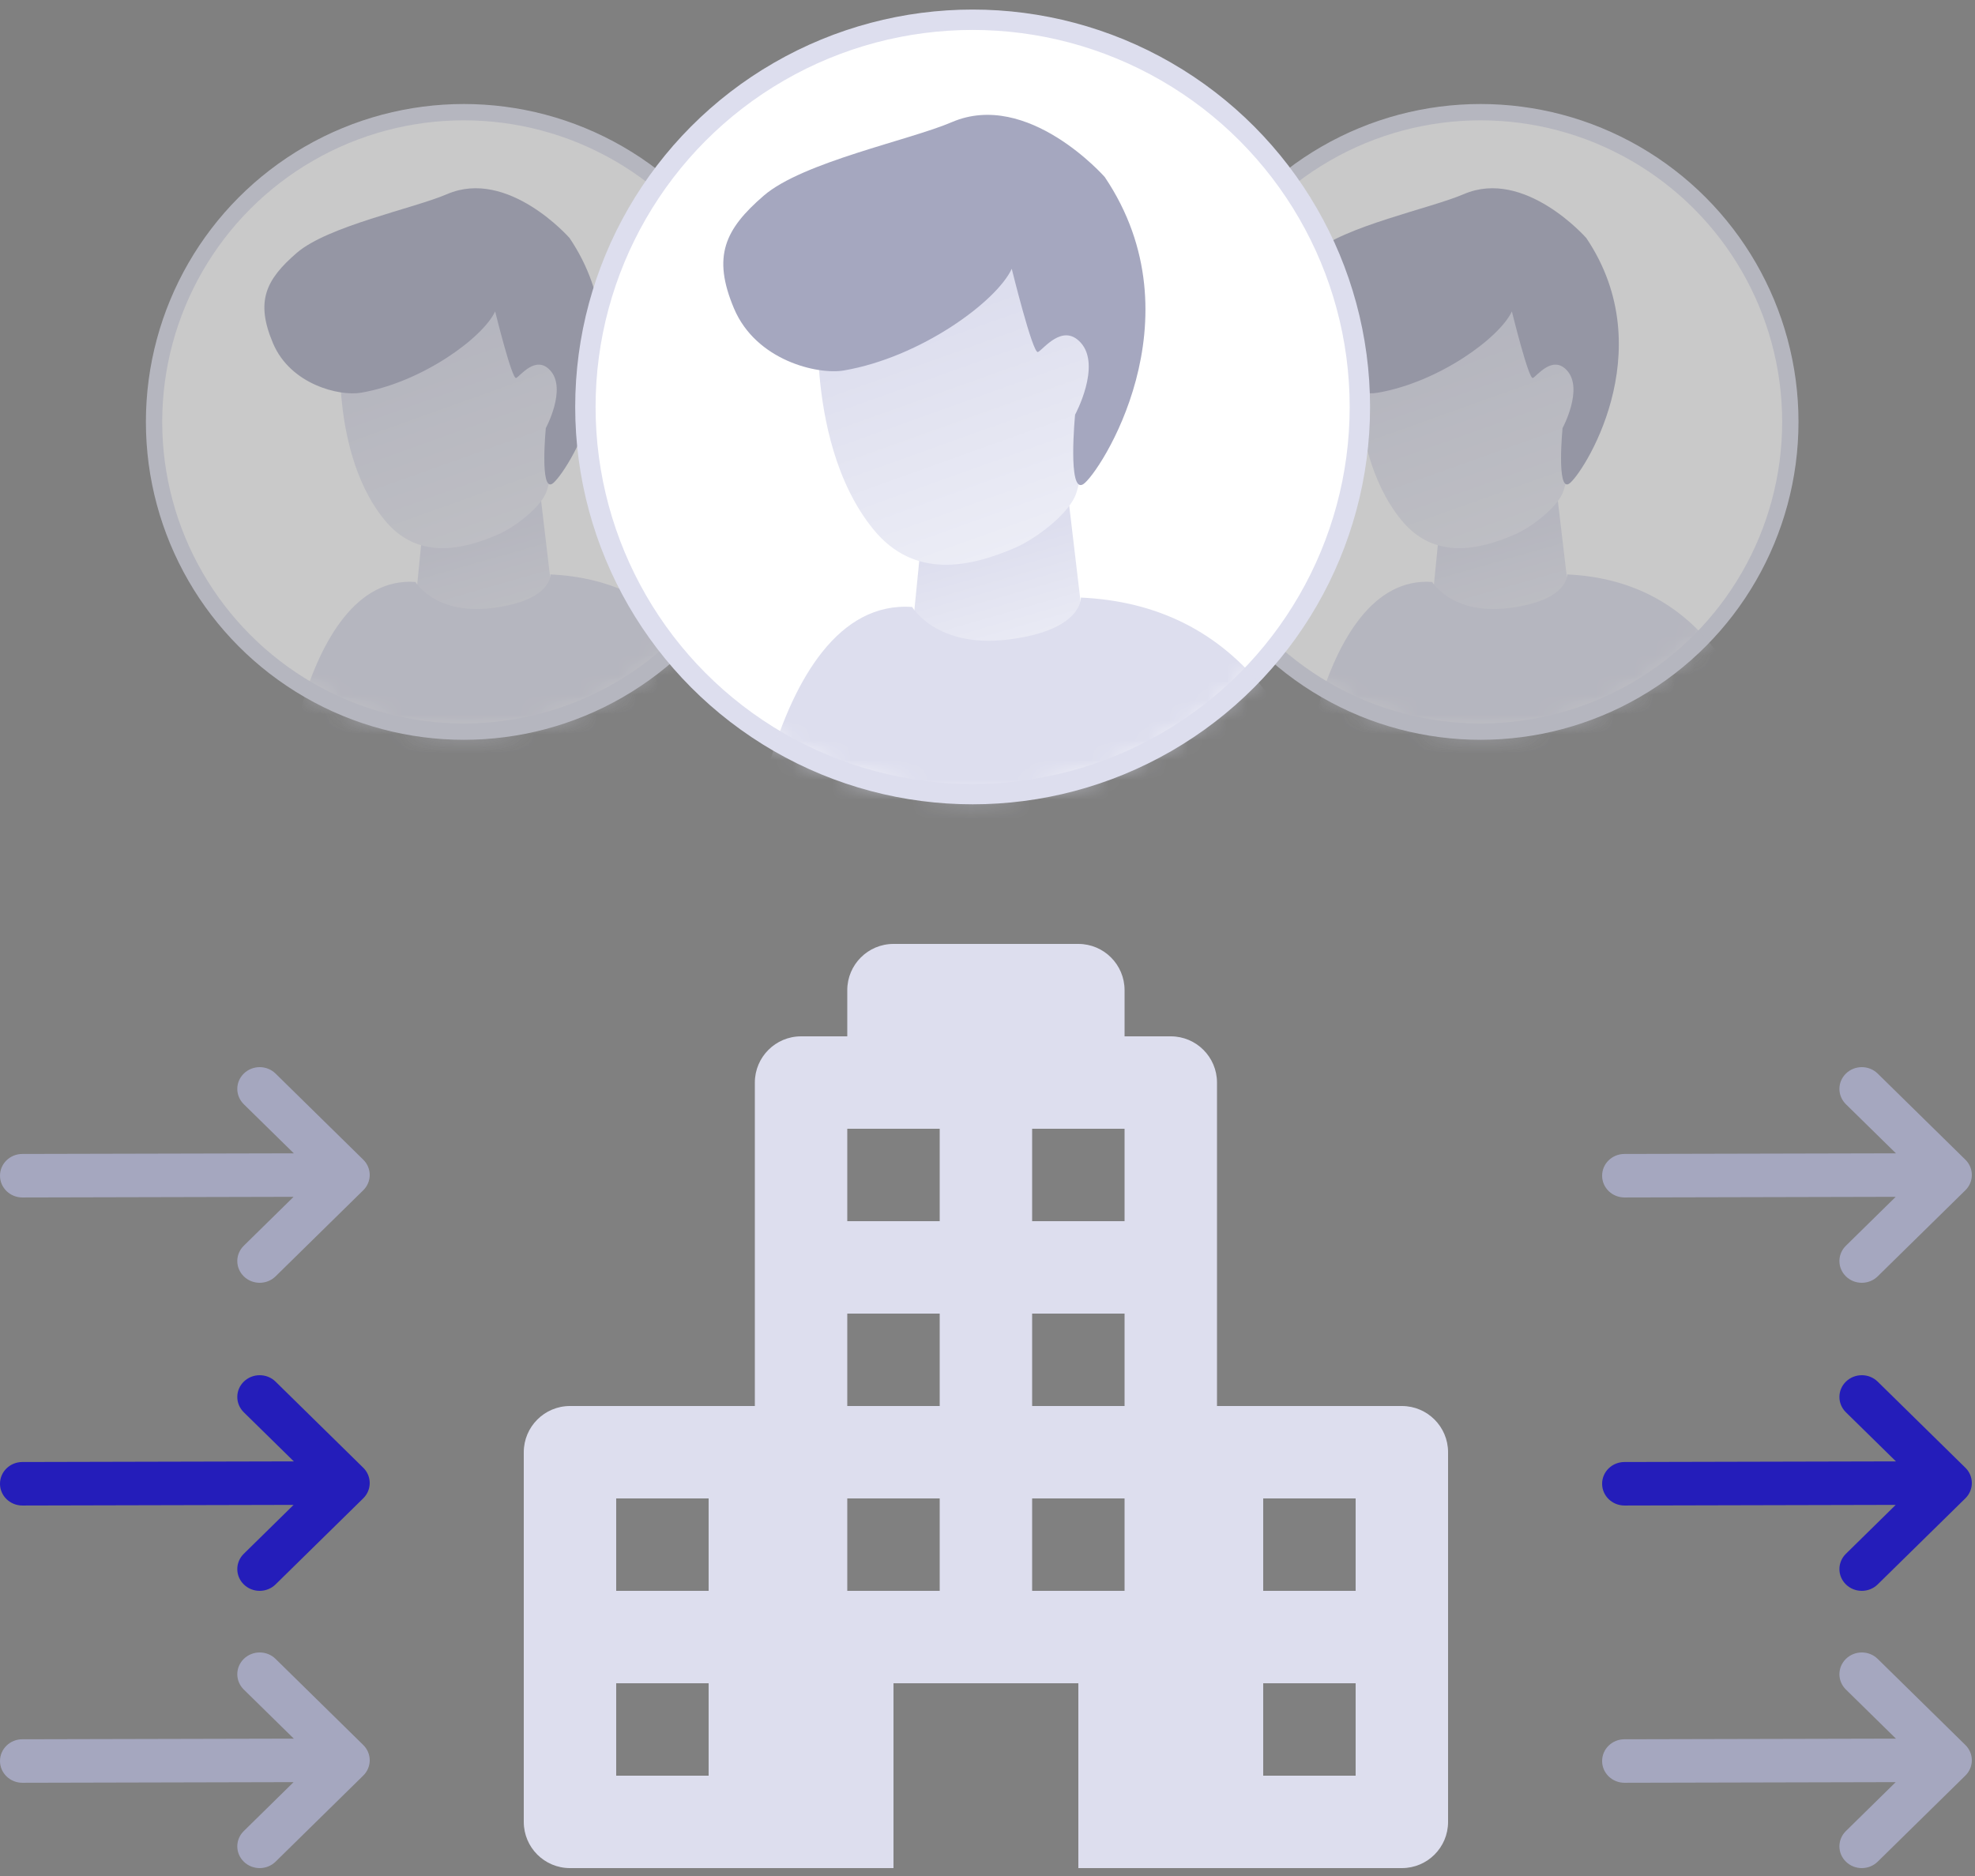 <?xml version="1.0" encoding="UTF-8"?>
<svg width="100px" height="95px" viewBox="0 0 100 95" version="1.1" xmlns="http://www.w3.org/2000/svg" xmlns:xlink="http://www.w3.org/1999/xlink">
    <rect x="0" y="0" width="100" height="95" fill="#808080" stroke="none"/>
    <!-- Generator: Sketch 52.5 (67469) - http://www.bohemiancoding.com/sketch -->
    <title>Group 100 Copy 2</title>
    <desc>Created with Sketch.</desc>
    <defs>
        <circle id="path-1" cx="15.685" cy="15.685" r="15.685"></circle>
        <linearGradient x1="45.166%" y1="-1.699%" x2="59.608%" y2="51.877%" id="linearGradient-3">
            <stop stop-color="#5DBBF7" offset="0%"></stop>
            <stop stop-color="#4499CE" offset="100%"></stop>
        </linearGradient>
        <linearGradient x1="72.343%" y1="100%" x2="50%" y2="23.545%" id="linearGradient-4">
            <stop stop-color="#EEEFF7" offset="0%"></stop>
            <stop stop-color="#DDDEEE" offset="100%"></stop>
        </linearGradient>
        <circle id="path-5" cx="15.685" cy="15.685" r="15.685"></circle>
        <circle id="path-7" cx="19.607" cy="19.607" r="19.607"></circle>
    </defs>
    <g id="CAMBIOS-MAYO-2020" stroke="none" stroke-width="1" fill="none" fill-rule="evenodd">
        <g id="LANDING-GOSAFE-A" transform="translate(-739, -776)">
            <g id="Group-7" transform="translate(502, 756)">
                <g id="Group-43" transform="translate(204, 0)">
                    <g id="Group-100-Copy-2" transform="translate(33, 21)">
                        <g id="Group-101" transform="translate(7.8, 0)">
                            <g id="Group-Copy-23" opacity="0.733" transform="translate(0, 4.68)">
                                <g id="Group-Copy-6" opacity="0.784">
                                    <mask id="mask-2" fill="white">
                                        <use xlink:href="#path-1"></use>
                                    </mask>
                                    <use id="Mask" stroke="#DDDEEE" stroke-width="0.826" fill="#FFFFFF" xlink:href="#path-1"></use>
                                    <g id="Group-Copy-2" mask="url(#mask-2)">
                                        <g transform="translate(5.504, 3.853)">
                                            <path d="M2.788,53.823 C2.788,53.823 1.294,41.148 0.975,37.87 C0.836,36.449 1.213,32.241 1.213,32.241 C1.81,31.102 1.699,33.114 2.892,33.588 L6.571,34.916 L5.577,53.823 C5.577,53.823 5.337,56.934 6.571,58.282 C8.945,60.873 3.601,66.444 2.892,61.318 C2.684,59.81 2.489,56.613 2.788,56.139 C3.086,55.759 2.788,53.823 2.788,53.823 Z" id="Fill-1" fill="#F6B690"></path>
                                            <path d="M20.347,50.785 C20.347,50.785 18.854,38.11 18.534,34.833 C18.396,33.411 18.773,29.203 18.773,29.203 C19.369,28.064 19.259,30.076 20.452,30.55 L24.131,31.879 L23.137,50.785 C23.137,50.785 22.896,53.897 24.131,55.244 C26.504,57.835 21.161,63.407 20.452,58.281 C20.244,56.772 20.049,53.576 20.347,53.101 C20.645,52.722 20.347,50.785 20.347,50.785 Z" id="Fill-1-Copy" fill="#F6B690"></path>
                                            <path d="M22.846,92.462 L18.437,92.462 L10.873,62.139 L10.916,92.462 L6.205,92.462 C6.205,92.462 -0.156,57.207 4.124,48.414 L19.993,48.414 C20.037,48.457 20.642,54.891 22.846,92.462 Z" id="Fill-2" fill="url(#linearGradient-3)"></path>
                                            <polygon id="Fill-3" fill="url(#linearGradient-4)" points="14.063 15.569 14.916 22.783 7.552 22.783 8.101 17.234"></polygon>
                                            <path d="M7.732,19.938 C7.732,19.938 8.705,21.59 11.552,21.264 C14.399,20.939 14.572,19.756 14.566,19.556 C20.795,19.843 24.499,24.557 25.678,33.698 L20.036,33.698 C20.606,41.673 20.606,47.275 20.036,50.503 L3.389,50.503 L4.666,36.052 L1.026,33.698 C0.551,32.464 1.793,19.51 7.732,19.938 Z" id="Fill-4" fill="#DDDEEE"></path>
                                            <path d="M14.394,15.284 C14.138,16.142 12.728,17.184 11.893,17.543 C10.118,18.305 7.823,18.856 6.147,16.773 C4.611,14.879 4.134,12.28 3.983,10.601 C3.867,9.592 4.331,8.644 5.107,7.999 C6.868,6.62 10.137,4.28 10.88,4.583 C11.55,4.856 13.584,6.91 14.876,8.224 C15.566,8.986 15.809,10.003 15.598,10.966 L14.394,15.284 Z" id="Fill-8" fill="url(#linearGradient-4)"></path>
                                            <path d="M11.767,6.237 C11.767,6.237 12.618,9.698 12.828,9.608 C13.038,9.518 13.822,8.419 14.558,9.227 C15.409,10.16 14.332,12.147 14.332,12.147 C14.332,12.147 14.022,15.363 14.659,14.965 C15.296,14.567 19.422,8.29 15.534,2.519 C15.534,2.519 12.42,-1.03 9.335,0.297 C7.642,1.025 3.296,1.912 1.723,3.272 C0.149,4.632 -0.376,5.728 0.516,7.842 C1.407,9.956 3.903,10.539 4.972,10.355 C8.086,9.818 11.15,7.563 11.767,6.237 Z" id="Fill-9" fill="#A5A7BF"></path>
                                        </g>
                                    </g>
                                </g>
                            </g>
                            <g id="Group-Copy-24" opacity="0.733" transform="translate(51.48, 4.68)">
                                <g id="Group-Copy-6" opacity="0.784">
                                    <mask id="mask-6" fill="white">
                                        <use xlink:href="#path-5"></use>
                                    </mask>
                                    <use id="Mask" stroke="#DDDEEE" stroke-width="0.826" fill="#FFFFFF" xlink:href="#path-5"></use>
                                    <g id="Group-Copy-2" mask="url(#mask-6)">
                                        <g transform="translate(5.504, 3.853)">
                                            <path d="M2.788,53.823 C2.788,53.823 1.294,41.148 0.975,37.87 C0.836,36.449 1.213,32.241 1.213,32.241 C1.81,31.102 1.699,33.114 2.892,33.588 L6.571,34.916 L5.577,53.823 C5.577,53.823 5.337,56.934 6.571,58.282 C8.945,60.873 3.601,66.444 2.892,61.318 C2.684,59.81 2.489,56.613 2.788,56.139 C3.086,55.759 2.788,53.823 2.788,53.823 Z" id="Fill-1" fill="#F6B690"></path>
                                            <path d="M20.347,50.785 C20.347,50.785 18.854,38.11 18.534,34.833 C18.396,33.411 18.773,29.203 18.773,29.203 C19.369,28.064 19.259,30.076 20.452,30.55 L24.131,31.879 L23.137,50.785 C23.137,50.785 22.896,53.897 24.131,55.244 C26.504,57.835 21.161,63.407 20.452,58.281 C20.244,56.772 20.049,53.576 20.347,53.101 C20.645,52.722 20.347,50.785 20.347,50.785 Z" id="Fill-1-Copy" fill="#F6B690"></path>
                                            <path d="M22.846,92.462 L18.437,92.462 L10.873,62.139 L10.916,92.462 L6.205,92.462 C6.205,92.462 -0.156,57.207 4.124,48.414 L19.993,48.414 C20.037,48.457 20.642,54.891 22.846,92.462 Z" id="Fill-2" fill="url(#linearGradient-3)"></path>
                                            <polygon id="Fill-3" fill="url(#linearGradient-4)" points="14.063 15.569 14.916 22.783 7.552 22.783 8.101 17.234"></polygon>
                                            <path d="M7.732,19.938 C7.732,19.938 8.705,21.59 11.552,21.264 C14.399,20.939 14.572,19.756 14.566,19.556 C20.795,19.843 24.499,24.557 25.678,33.698 L20.036,33.698 C20.606,41.673 20.606,47.275 20.036,50.503 L3.389,50.503 L4.666,36.052 L1.026,33.698 C0.551,32.464 1.793,19.51 7.732,19.938 Z" id="Fill-4" fill="#DDDEEE"></path>
                                            <path d="M14.394,15.284 C14.138,16.142 12.728,17.184 11.893,17.543 C10.118,18.305 7.823,18.856 6.147,16.773 C4.611,14.879 4.134,12.28 3.983,10.601 C3.867,9.592 4.331,8.644 5.107,7.999 C6.868,6.62 10.137,4.28 10.88,4.583 C11.55,4.856 13.584,6.91 14.876,8.224 C15.566,8.986 15.809,10.003 15.598,10.966 L14.394,15.284 Z" id="Fill-8" fill="url(#linearGradient-4)"></path>
                                            <path d="M11.767,6.237 C11.767,6.237 12.618,9.698 12.828,9.608 C13.038,9.518 13.822,8.419 14.558,9.227 C15.409,10.16 14.332,12.147 14.332,12.147 C14.332,12.147 14.022,15.363 14.659,14.965 C15.296,14.567 19.422,8.29 15.534,2.519 C15.534,2.519 12.42,-1.03 9.335,0.297 C7.642,1.025 3.296,1.912 1.723,3.272 C0.149,4.632 -0.376,5.728 0.516,7.842 C1.407,9.956 3.903,10.539 4.972,10.355 C8.086,9.818 11.15,7.563 11.767,6.237 Z" id="Fill-9" fill="#A5A7BF"></path>
                                        </g>
                                    </g>
                                </g>
                            </g>
                            <g id="Group-Copy-7" transform="translate(21.84, 0)">
                                <g id="Group-Copy-6">
                                    <mask id="mask-8" fill="white">
                                        <use xlink:href="#path-7"></use>
                                    </mask>
                                    <use id="Mask" stroke="#DDDEEE" stroke-width="1.032" fill="#FFFFFF" xlink:href="#path-7"></use>
                                    <g id="Group-Copy-2" mask="url(#mask-8)">
                                        <g transform="translate(6.88, 4.816)">
                                            <path d="M3.484,67.279 C3.484,67.279 1.618,51.435 1.218,47.338 C1.045,45.561 1.516,40.301 1.516,40.301 C2.262,38.877 2.124,41.392 3.616,41.985 L8.214,43.646 L6.971,67.279 C6.971,67.279 6.671,71.168 8.214,72.853 C11.181,76.091 4.501,83.056 3.616,76.648 C3.355,74.762 3.112,70.767 3.484,70.174 C3.857,69.699 3.484,67.279 3.484,67.279 Z" id="Fill-1" fill="#F6B690"></path>
                                            <path d="M25.434,63.481 C25.434,63.481 23.567,47.637 23.168,43.541 C22.995,41.764 23.466,36.504 23.466,36.504 C24.212,35.08 24.074,37.595 25.565,38.188 L30.164,39.848 L28.921,63.481 C28.921,63.481 28.62,67.371 30.164,69.056 C33.13,72.294 26.451,79.258 25.565,72.851 C25.304,70.965 25.061,66.969 25.434,66.376 C25.807,65.902 25.434,63.481 25.434,63.481 Z" id="Fill-1-Copy" fill="#F6B690"></path>
                                            <path d="M28.558,115.577 L23.047,115.577 L13.591,77.674 L13.645,115.577 L7.756,115.577 C7.756,115.577 -0.195,71.508 5.154,60.518 L24.992,60.518 C25.046,60.572 25.802,68.613 28.558,115.577 Z" id="Fill-2" fill="url(#linearGradient-3)"></path>
                                            <polygon id="Fill-3" fill="url(#linearGradient-4)" points="17.579 19.461 18.645 28.479 9.441 28.479 10.127 21.542"></polygon>
                                            <path d="M9.665,24.922 C9.665,24.922 10.881,26.988 14.44,26.58 C17.999,26.173 18.215,24.695 18.208,24.445 C25.994,24.803 30.624,30.696 32.098,42.123 L25.045,42.123 C25.758,52.092 25.758,59.094 25.045,63.128 L4.236,63.128 L5.833,45.064 L1.282,42.123 C0.689,40.581 2.241,24.388 9.665,24.922 Z" id="Fill-4" fill="#DDDEEE"></path>
                                            <path d="M17.992,19.105 C17.673,20.177 15.91,21.48 14.866,21.929 C12.648,22.882 9.779,23.57 7.683,20.967 C5.764,18.598 5.168,15.35 4.978,13.251 C4.833,11.99 5.414,10.806 6.384,9.999 C8.586,8.274 12.671,5.35 13.6,5.729 C14.437,6.07 16.98,8.637 18.595,10.28 C19.458,11.233 19.761,12.504 19.497,13.708 L17.992,19.105 Z" id="Fill-8" fill="url(#linearGradient-4)"></path>
                                            <path d="M14.708,7.796 C14.708,7.796 15.773,12.123 16.035,12.01 C16.297,11.898 17.277,10.524 18.198,11.534 C19.261,12.7 17.915,15.184 17.915,15.184 C17.915,15.184 17.527,19.203 18.324,18.706 C19.12,18.209 24.277,10.363 19.417,3.149 C19.417,3.149 15.525,-1.287 11.669,0.371 C9.553,1.282 4.12,2.39 2.153,4.09 C0.186,5.789 -0.47,7.16 0.644,9.803 C1.759,12.445 4.879,13.173 6.214,12.943 C10.107,12.272 13.937,9.453 14.708,7.796 Z" id="Fill-9" fill="#A5A7BF"></path>
                                        </g>
                                    </g>
                                </g>
                            </g>
                        </g>
                        <path d="M18.392,73.325 L13.953,68.966 C13.513,68.534 12.796,68.531 12.351,68.959 C11.906,69.387 11.903,70.084 12.343,70.517 L14.877,73.004 L1.13,73.036 C0.504,73.037 -0.002,73.531 4.26677154e-06,74.14 C0.001,74.747 0.508,75.239 1.133,75.239 L1.135,75.239 L14.865,75.207 L12.343,77.684 C11.903,78.116 11.906,78.813 12.351,79.241 C12.572,79.454 12.86,79.56 13.148,79.56 C13.44,79.56 13.732,79.451 13.953,79.234 L18.392,74.875 C18.829,74.446 18.829,73.754 18.392,73.325" id="Path-Copy-9" fill="#241DBA"></path>
                        <path d="M99.512,73.325 L95.073,68.966 C94.633,68.534 93.916,68.531 93.471,68.959 C93.026,69.387 93.023,70.084 93.463,70.517 L95.997,73.004 L82.25,73.036 C81.624,73.037 81.118,73.531 81.12,74.14 C81.121,74.747 81.628,75.239 82.253,75.239 L82.255,75.239 L95.985,75.207 L93.463,77.684 C93.023,78.116 93.026,78.813 93.471,79.241 C93.692,79.454 93.98,79.56 94.268,79.56 C94.56,79.56 94.852,79.451 95.073,79.234 L99.512,74.875 C99.949,74.446 99.949,73.754 99.512,73.325" id="Path-Copy-10" fill="#241DBA"></path>
                        <path d="M18.392,57.725 L13.953,53.366 C13.513,52.934 12.796,52.931 12.351,53.359 C11.906,53.787 11.903,54.484 12.343,54.917 L14.877,57.404 L1.13,57.436 C0.504,57.437 -0.002,57.931 4.26677154e-06,58.54 C0.001,59.147 0.508,59.639 1.133,59.639 L1.135,59.639 L14.865,59.607 L12.343,62.084 C11.903,62.516 11.906,63.213 12.351,63.641 C12.572,63.854 12.86,63.96 13.148,63.96 C13.44,63.96 13.732,63.851 13.953,63.634 L18.392,59.275 C18.829,58.846 18.829,58.154 18.392,57.725" id="Path-Copy-11" fill="#A5A7BF"></path>
                        <path d="M99.512,57.725 L95.073,53.366 C94.633,52.934 93.916,52.931 93.471,53.359 C93.026,53.787 93.023,54.484 93.463,54.917 L95.997,57.404 L82.25,57.436 C81.624,57.437 81.118,57.931 81.12,58.54 C81.121,59.147 81.628,59.639 82.253,59.639 L82.255,59.639 L95.985,59.607 L93.463,62.084 C93.023,62.516 93.026,63.213 93.471,63.641 C93.692,63.854 93.98,63.96 94.268,63.96 C94.56,63.96 94.852,63.851 95.073,63.634 L99.512,59.275 C99.949,58.846 99.949,58.154 99.512,57.725" id="Path-Copy-12" fill="#A5A7BF"></path>
                        <path d="M18.392,87.365 L13.953,83.006 C13.513,82.574 12.796,82.571 12.351,82.999 C11.906,83.427 11.903,84.124 12.343,84.557 L14.877,87.044 L1.13,87.076 C0.504,87.077 -0.002,87.571 4.26677154e-06,88.18 C0.001,88.787 0.508,89.279 1.133,89.279 L1.135,89.279 L14.865,89.247 L12.343,91.724 C11.903,92.156 11.906,92.853 12.351,93.281 C12.572,93.494 12.86,93.6 13.148,93.6 C13.44,93.6 13.732,93.491 13.953,93.274 L18.392,88.915 C18.829,88.486 18.829,87.794 18.392,87.365" id="Path-Copy-13" fill="#A5A7BF"></path>
                        <path d="M99.512,87.365 L95.073,83.006 C94.633,82.574 93.916,82.571 93.471,82.999 C93.026,83.427 93.023,84.124 93.463,84.557 L95.997,87.044 L82.25,87.076 C81.624,87.077 81.118,87.571 81.12,88.18 C81.121,88.787 81.628,89.279 82.253,89.279 L82.255,89.279 L95.985,89.247 L93.463,91.724 C93.023,92.156 93.026,92.853 93.471,93.281 C93.692,93.494 93.98,93.6 94.268,93.6 C94.56,93.6 94.852,93.491 95.073,93.274 L99.512,88.915 C99.949,88.486 99.949,87.794 99.512,87.365" id="Path-Copy-14" fill="#A5A7BF"></path>
                        <g id="Fill-537-Copy" transform="translate(26.52, 46.8)" fill="#DDDEEE">
                            <path d="M42.12,32.76 L37.44,32.76 L37.44,28.08 L42.12,28.08 L42.12,32.76 Z M42.12,42.12 L37.44,42.12 L37.44,37.44 L42.12,37.44 L42.12,42.12 Z M30.42,14.04 L25.74,14.04 L25.74,9.36 L30.42,9.36 L30.42,14.04 Z M30.42,23.4 L25.74,23.4 L25.74,18.72 L30.42,18.72 L30.42,23.4 Z M30.42,32.76 L25.74,32.76 L25.74,28.08 L30.42,28.08 L30.42,32.76 Z M21.06,14.04 L16.38,14.04 L16.38,9.36 L21.06,9.36 L21.06,14.04 Z M21.06,23.4 L16.38,23.4 L16.38,18.72 L21.06,18.72 L21.06,23.4 Z M21.06,32.76 L16.38,32.76 L16.38,28.08 L21.06,28.08 L21.06,32.76 Z M9.36,32.76 L4.68,32.76 L4.68,28.08 L9.36,28.08 L9.36,32.76 Z M9.36,42.12 L4.68,42.12 L4.68,37.44 L9.36,37.44 L9.36,42.12 Z M44.46,23.4 L35.1,23.4 L35.1,7.02 C35.1,5.731 34.054,4.68 32.76,4.68 L30.42,4.68 L30.42,2.34 C30.42,1.051 29.374,0 28.08,0 L18.72,0 C17.428,0 16.38,1.051 16.38,2.34 L16.38,4.68 L14.04,4.68 C12.748,4.68 11.7,5.731 11.7,7.02 L11.7,23.4 L2.34,23.4 C1.048,23.4 0,24.451 0,25.74 L0,44.46 C0,45.754 1.048,46.8 2.34,46.8 L18.72,46.8 L18.72,37.44 L28.08,37.44 L28.08,46.8 L44.46,46.8 C45.754,46.8 46.8,45.754 46.8,44.46 L46.8,25.74 C46.8,24.451 45.754,23.4 44.46,23.4 L44.46,23.4 Z" id="Fill-537"></path>
                        </g>
                    </g>
                </g>
            </g>
        </g>
    </g>
</svg>